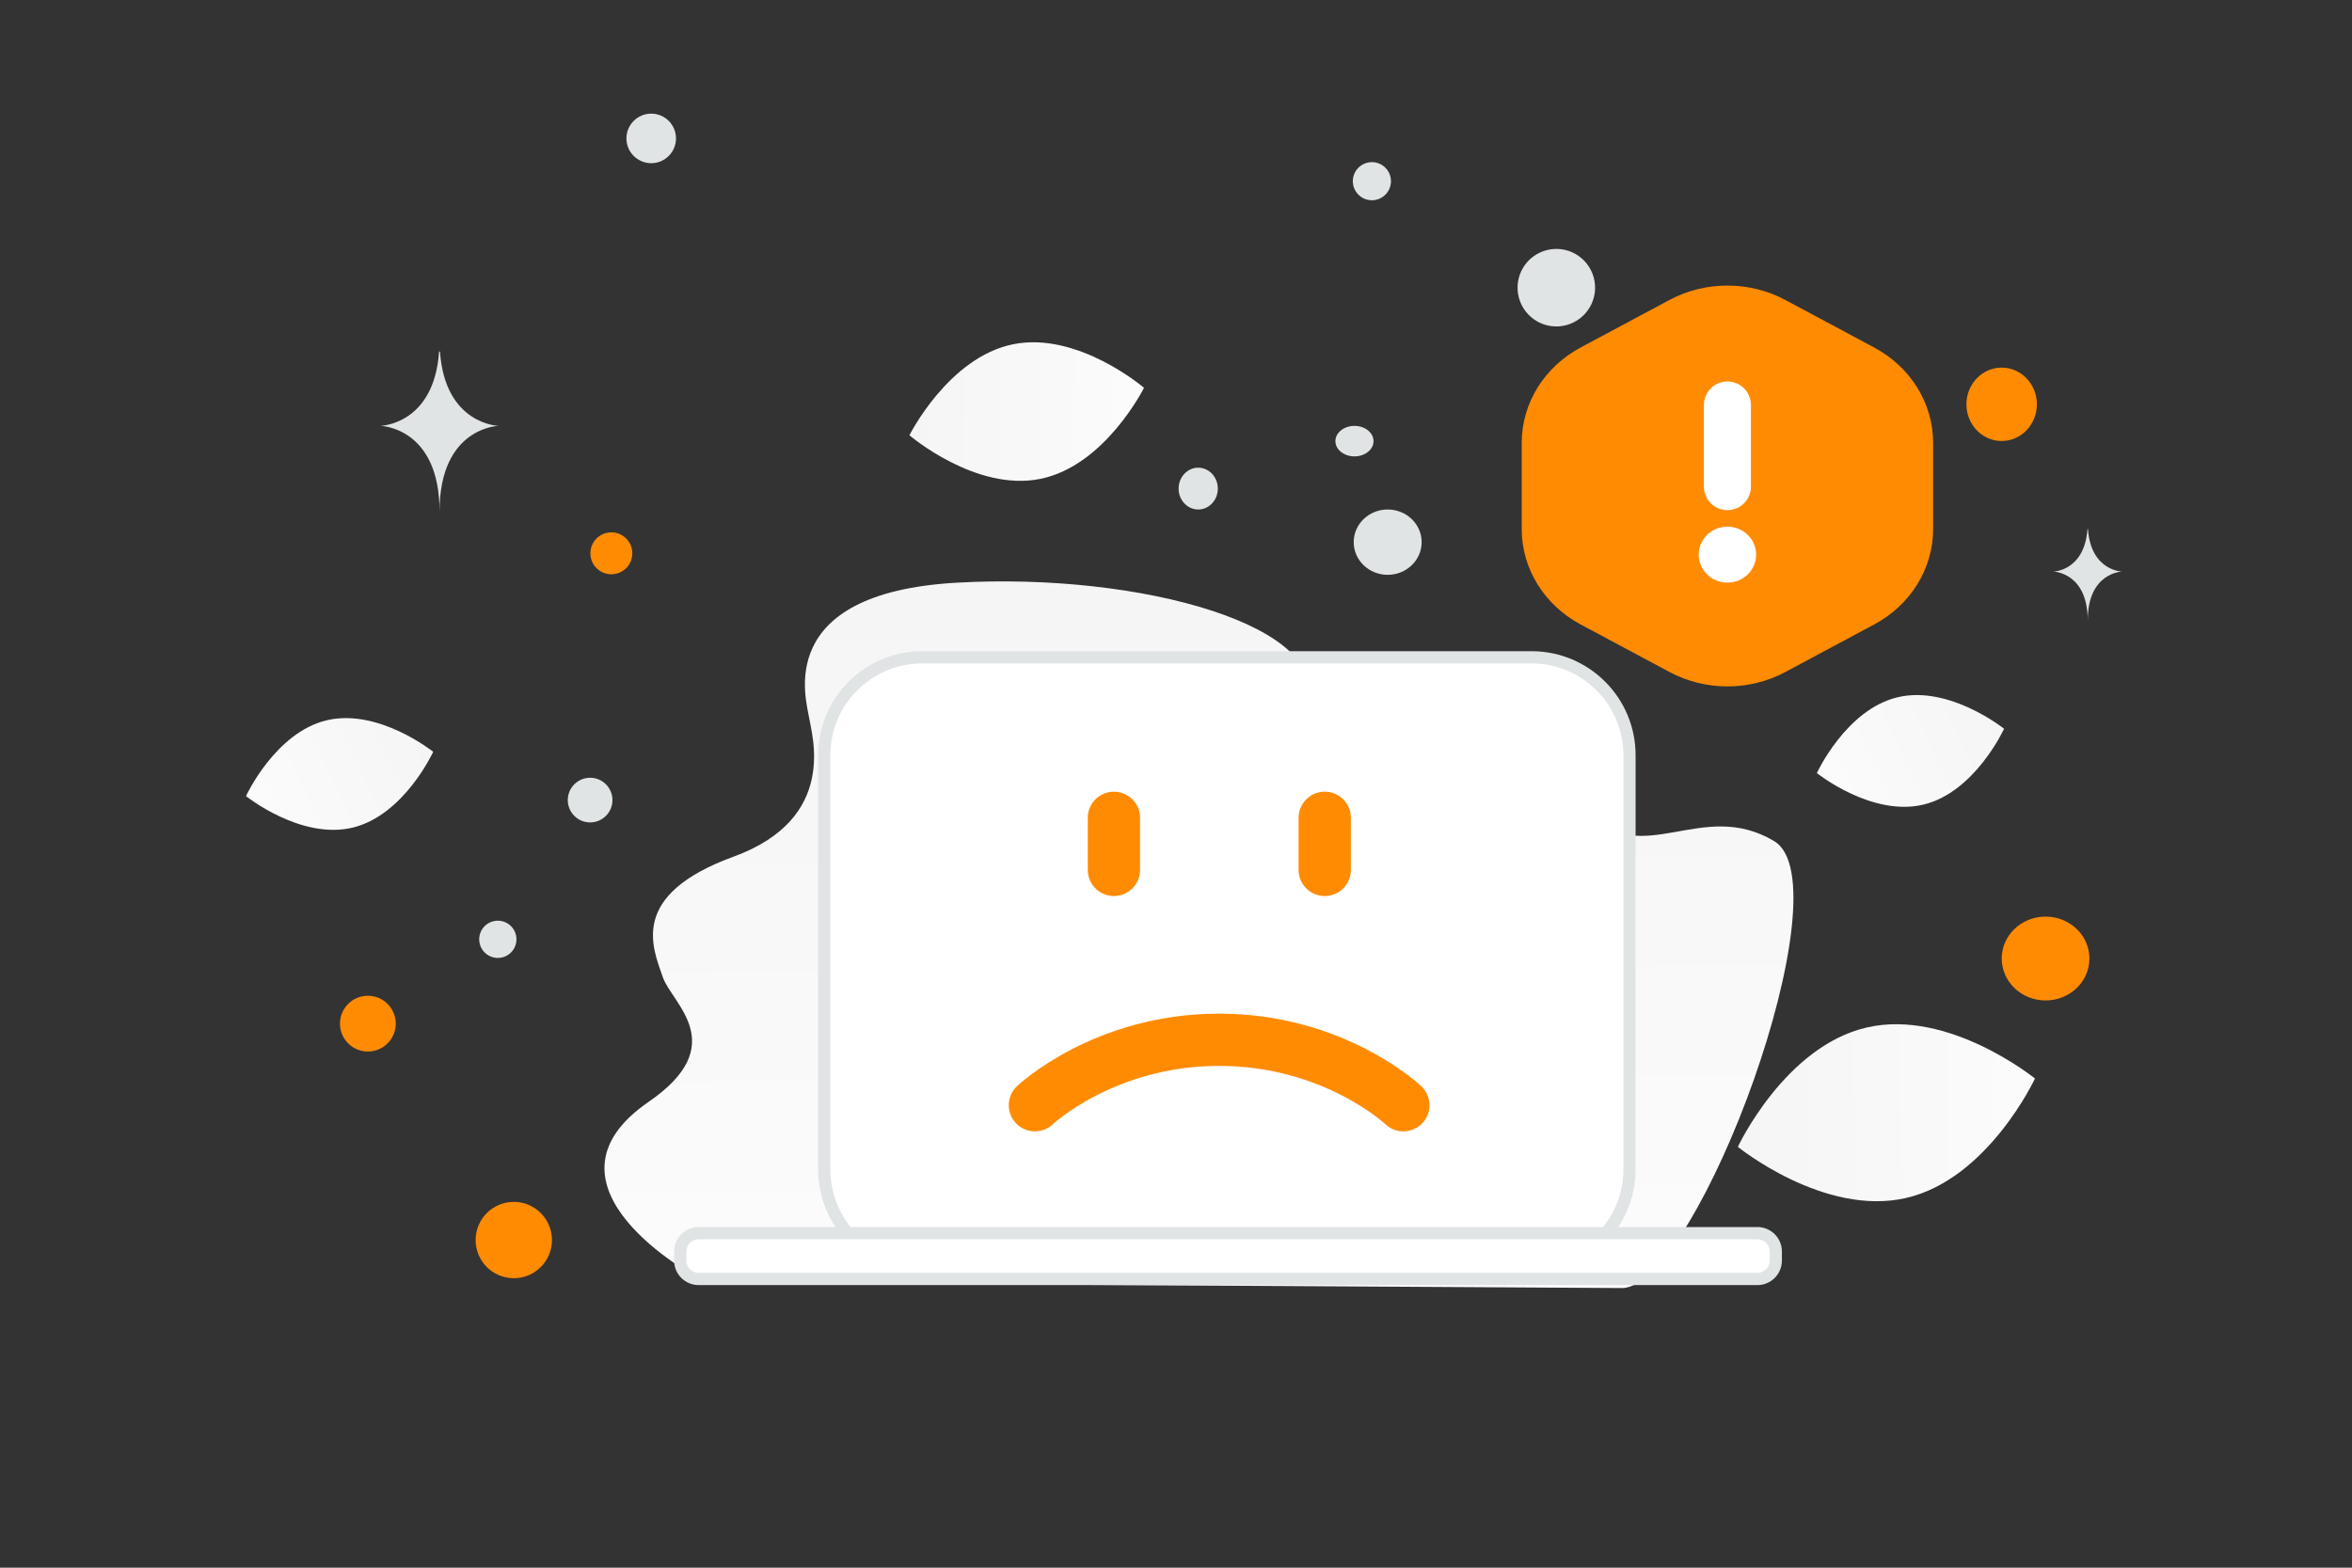 <svg width="900" height="600" viewBox="0 0 900 600" fill="none" xmlns="http://www.w3.org/2000/svg"><rect x="0" y="0" width="900" height="600" fill="#333333" stroke="none"/><path d="M366.138 223.008C436.796 219.008 510.877 239.842 499.988 270.044C489.098 300.247 558.206 259.317 585.784 270.206C605.418 277.958 597.57 301.559 607.068 311.068C628.847 332.871 651.122 305.415 678.84 321.889C706.558 338.363 649.809 492.115 620.851 492.973L290.572 491.016L266.87 488.938C266.87 488.938 201.308 453.963 248.207 421.7C279.919 399.885 257.102 384.043 253.652 374.056C249.693 362.589 240.454 342.562 280.712 327.865C320.97 313.169 310.576 281.189 309.585 274.569C308.596 267.945 295.481 227.008 366.138 223.008Z" fill="url(#paint0_linear_17:51)"/><path d="M623.524 447.582V289.047C623.524 268.353 606.748 251.576 586.053 251.576L352.871 251.576C332.176 251.576 315.4 268.353 315.4 289.047V447.582C315.4 468.277 332.176 485.053 352.871 485.053H586.053C606.748 485.053 623.524 468.277 623.524 447.582Z" fill="white" stroke="#E1E4E5" stroke-width="4.684"/><path d="M537 423C537 423 510.573 397.95 466.5 397.95C422.428 397.95 396 423 396 423M426.24 313V332.937V313ZM506.909 313V332.937V313Z" stroke="#FF8B03" stroke-width="20" stroke-linecap="round" stroke-linejoin="round"/><path d="M672.483 471.964H267.329C263.449 471.964 260.303 475.11 260.303 478.99V482.471C260.303 486.351 263.449 489.497 267.329 489.497H672.483C676.363 489.497 679.509 486.351 679.509 482.471V478.99C679.509 475.11 676.363 471.964 672.483 471.964Z" fill="white" stroke="#E1E4E5" stroke-width="4.684"/><path fill-rule="evenodd" clip-rule="evenodd" d="M593 202.543V169.457C593 158.327 599.438 148.038 609.894 142.438L643.894 124.242C649.087 121.464 654.988 120 660.996 120C667.004 120 672.905 121.464 678.098 124.242L712.098 142.438C722.562 148.038 729 158.327 729 169.457V202.543C729 213.673 722.562 223.962 712.106 229.562L678.106 247.758C672.913 250.536 667.012 252 661.004 252C654.996 252 649.095 250.536 643.902 247.758L609.902 229.562C599.438 223.962 593 213.673 593 202.543V202.543Z" fill="#FF8B03" stroke="#FF8B03" stroke-width="21.417" stroke-linecap="round" stroke-linejoin="round"/><path d="M660.992 210.554C659.888 210.554 658.992 211.331 659 212.29C659.008 212.746 659.222 213.181 659.596 213.501C659.971 213.821 660.475 214 661 214C661.525 214 662.029 213.821 662.404 213.501C662.778 213.181 662.992 212.746 663 212.29C663 212.061 662.947 211.835 662.846 211.624C662.745 211.413 662.597 211.222 662.411 211.06C662.224 210.899 662.003 210.771 661.759 210.685C661.516 210.598 661.255 210.553 660.992 210.554M661 186.249V155V186.249Z" stroke="white" stroke-width="18" stroke-linecap="round" stroke-linejoin="round"/><path d="M735.925 307.966C716.147 312.651 695.229 295.878 695.229 295.878C695.229 295.878 706.392 271.517 726.176 266.847C745.954 262.161 766.865 278.92 766.865 278.92C766.865 278.92 755.702 303.28 735.925 307.966V307.966Z" fill="url(#paint1_linear_17:51)"/><path d="M134.823 316.782C115.045 321.467 94.127 304.694 94.127 304.694C94.127 304.694 105.29 280.334 125.074 275.663C144.852 270.978 165.763 287.736 165.763 287.736C165.763 287.736 154.6 312.097 134.823 316.782V316.782Z" fill="url(#paint2_linear_17:51)"/><path d="M398.081 183.282C422.862 178.272 437.754 148.429 437.754 148.429C437.754 148.429 412.455 126.726 387.674 131.756C362.892 136.766 348 166.589 348 166.589C348 166.589 373.299 188.292 398.081 183.282V183.282Z" fill="url(#paint3_linear_17:51)"/><path d="M729.337 458.508C760.727 451.296 778.688 412.791 778.688 412.791C778.688 412.791 745.742 386.003 714.352 393.241C682.962 400.454 665 438.933 665 438.933C665 438.933 697.947 465.721 729.337 458.508V458.508Z" fill="url(#paint4_linear_17:51)"/><path d="M782.745 350.809C773.48 350.809 765.97 357.993 765.97 366.855C765.97 375.717 773.48 382.901 782.745 382.901C792.01 382.901 799.52 375.717 799.52 366.855C799.52 357.993 792.01 350.809 782.745 350.809Z" fill="#FF8B03"/><path d="M196.604 460C188.538 460 182 466.538 182 474.604C182 482.67 188.538 489.208 196.604 489.208C204.67 489.208 211.208 482.67 211.208 474.604C211.208 466.538 204.67 460 196.604 460Z" fill="#FF8B03"/><path d="M233.936 219.792C229.505 219.792 225.913 216.2 225.913 211.769C225.913 207.338 229.505 203.746 233.936 203.746C238.367 203.746 241.959 207.338 241.959 211.769C241.959 216.2 238.367 219.792 233.936 219.792Z" fill="#FF8B03"/><path d="M765.94 168.781C758.495 168.781 752.459 162.494 752.459 154.738C752.459 146.982 758.495 140.695 765.94 140.695C773.385 140.695 779.421 146.982 779.421 154.738C779.421 162.494 773.385 168.781 765.94 168.781Z" fill="#FF8B03"/><path d="M140.762 402.45C134.868 402.45 130.09 397.672 130.09 391.778C130.09 385.884 134.868 381.106 140.762 381.106C146.656 381.106 151.434 385.884 151.434 391.778C151.434 397.672 146.656 402.45 140.762 402.45Z" fill="#FF8B03"/><path d="M531 220C523.82 220 518 214.404 518 207.5C518 200.596 523.82 195 531 195C538.18 195 544 200.596 544 207.5C544 214.404 538.18 220 531 220Z" fill="#E1E4E5"/><path d="M225.811 314.765C221.09 314.765 217.263 310.938 217.263 306.217C217.263 301.496 221.09 297.669 225.811 297.669C230.532 297.669 234.359 301.496 234.359 306.217C234.359 310.938 230.532 314.765 225.811 314.765Z" fill="#E1E4E5"/><path d="M458.5 195C454.358 195 451 191.418 451 187C451 182.582 454.358 179 458.5 179C462.642 179 466 182.582 466 187C466 191.418 462.642 195 458.5 195Z" fill="#E1E4E5"/><path d="M524.96 76.644C520.932 76.644 517.666 73.379 517.666 69.35C517.666 65.322 520.932 62.056 524.96 62.056C528.988 62.056 532.254 65.322 532.254 69.35C532.254 73.379 528.988 76.644 524.96 76.644Z" fill="#E1E4E5"/><path d="M197.38 357.659C198.399 361.461 196.142 365.369 192.34 366.388C188.538 367.406 184.63 365.15 183.611 361.348C182.593 357.546 184.849 353.638 188.651 352.619C192.453 351.601 196.361 353.857 197.38 357.659Z" fill="#E1E4E5"/><path d="M249.19 62.459C243.953 62.459 239.708 58.214 239.708 52.977C239.708 47.74 243.953 43.495 249.19 43.495C254.427 43.495 258.672 47.74 258.672 52.977C258.672 58.214 254.427 62.459 249.19 62.459Z" fill="#E1E4E5"/><path d="M518.294 174.67C514.266 174.67 511 172.058 511 168.835C511 165.612 514.266 163 518.294 163C522.322 163 525.588 165.612 525.588 168.835C525.588 172.058 522.322 174.67 518.294 174.67Z" fill="#E1E4E5"/><path d="M609.861 106.264C611.981 114.177 607.286 122.311 599.373 124.431C591.46 126.551 583.326 121.855 581.206 113.942C579.086 106.029 583.782 97.896 591.695 95.776C599.607 93.655 607.741 98.351 609.861 106.264Z" fill="#E1E4E5"/><path d="M798.774 202.51H798.965C800.095 218.519 812 218.765 812 218.765C812 218.765 798.872 219.021 798.872 237.519C798.872 219.021 785.743 218.765 785.743 218.765C785.743 218.765 797.644 218.519 798.774 202.51V202.51ZM168.026 134.539H168.355C170.301 162.555 190.805 162.986 190.805 162.986C190.805 162.986 168.195 163.434 168.195 195.806C168.195 163.434 145.585 162.986 145.585 162.986C145.585 162.986 166.08 162.555 168.026 134.539V134.539Z" fill="#E1E4E5"/><defs><linearGradient id="paint0_linear_17:51" x1="468.483" y1="644.607" x2="463.525" y2="-71.758" gradientUnits="userSpaceOnUse"><stop stop-color="white"/><stop offset="1" stop-color="#EEEEEE"/></linearGradient><linearGradient id="paint1_linear_17:51" x1="661.447" y1="319.615" x2="834.581" y2="237.821" gradientUnits="userSpaceOnUse"><stop stop-color="white"/><stop offset="1" stop-color="#EEEEEE"/></linearGradient><linearGradient id="paint2_linear_17:51" x1="60.345" y1="328.431" x2="233.479" y2="246.637" gradientUnits="userSpaceOnUse"><stop stop-color="white"/><stop offset="1" stop-color="#EEEEEE"/></linearGradient><linearGradient id="paint3_linear_17:51" x1="488.279" y1="157.646" x2="250.099" y2="155.437" gradientUnits="userSpaceOnUse"><stop stop-color="white"/><stop offset="1" stop-color="#EEEEEE"/></linearGradient><linearGradient id="paint4_linear_17:51" x1="843.34" y1="422.83" x2="539.952" y2="428.022" gradientUnits="userSpaceOnUse"><stop stop-color="white"/><stop offset="1" stop-color="#EEEEEE"/></linearGradient></defs></svg>